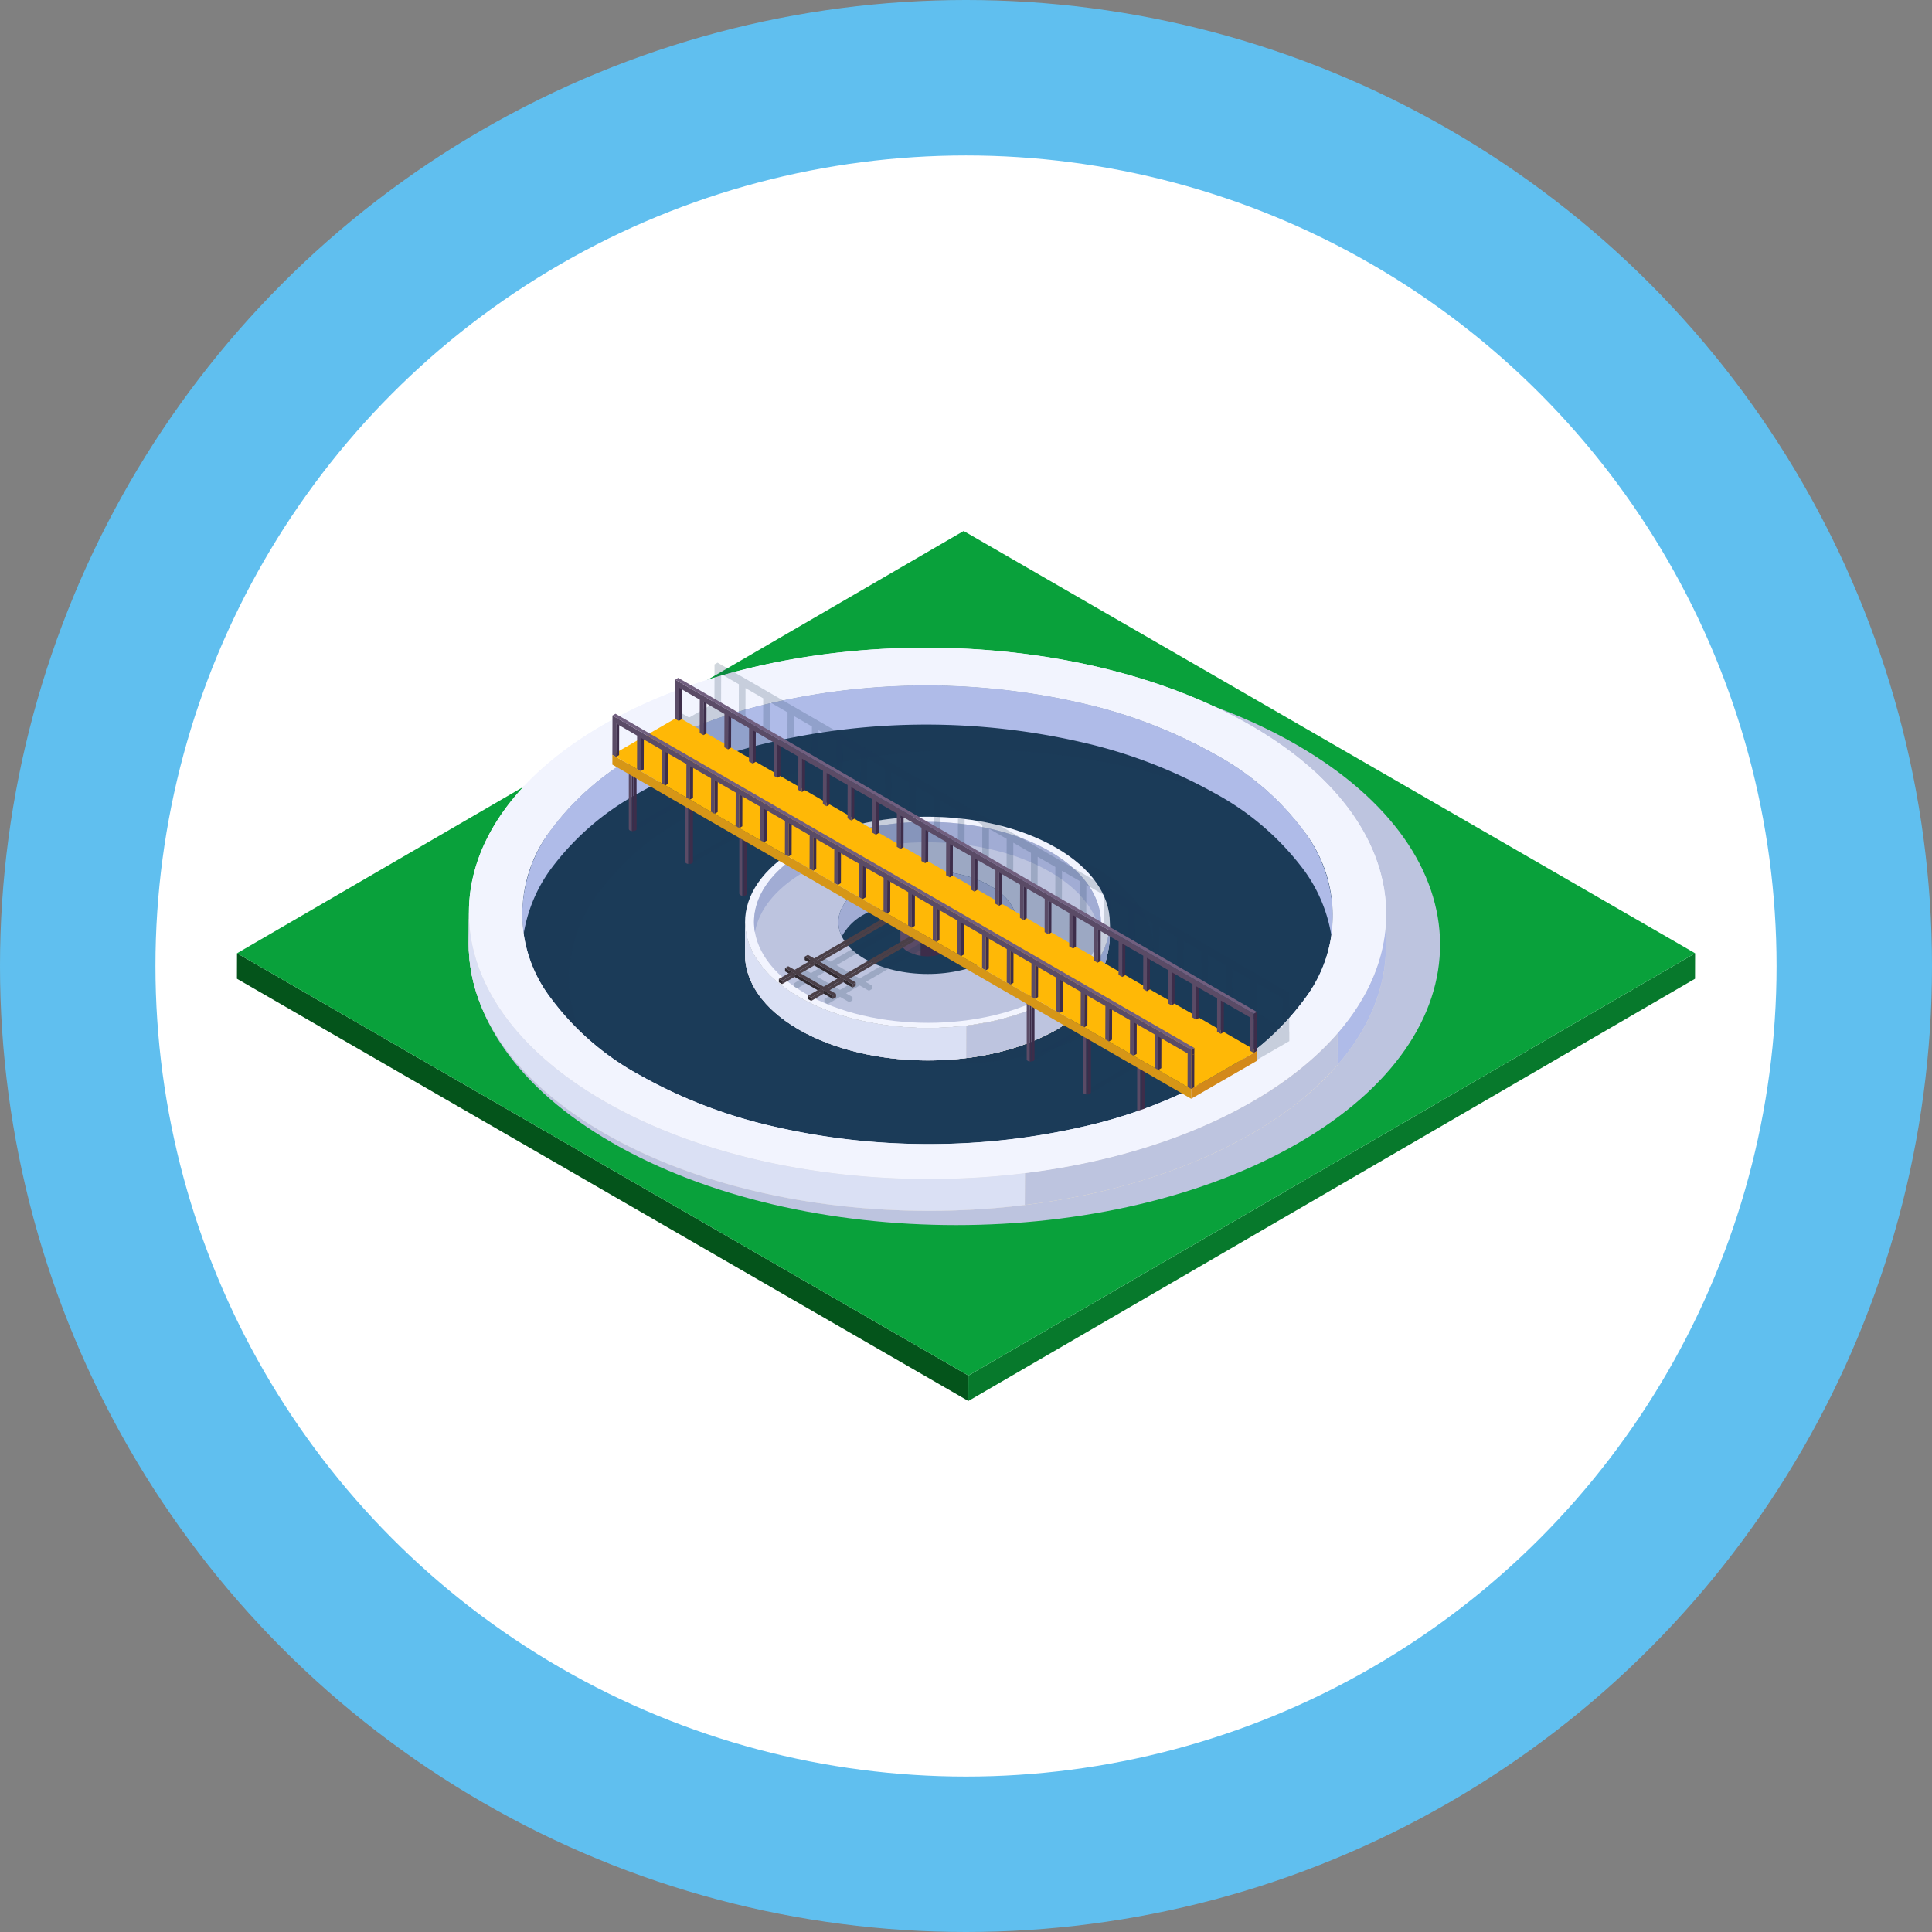 <svg xmlns="http://www.w3.org/2000/svg" xmlns:xlink="http://www.w3.org/1999/xlink" width="265.888" height="265.888" viewBox="0 0 265.888 265.888">
  <rect x="0" y="0" width="265.888" height="265.888" fill="#808080" stroke="none"/>
  <defs>
    <clipPath id="clip-path">
      <path id="Trazado_211057" data-name="Trazado 211057" d="M726.882,969.208l-.025,4.382c-.026,9.3-6.136,18.578-18.34,25.67-24.568,14.278-64.531,14.278-89.26,0-12.444-7.185-18.659-16.615-18.632-26.032l.025-4.382c-.027,9.416,6.188,18.847,18.632,26.031,24.729,14.277,64.692,14.277,89.26,0C720.746,987.786,726.855,978.5,726.882,969.208Z"/>
    </clipPath>
    <clipPath id="clip-path-2">
      <path id="Trazado_211073" data-name="Trazado 211073" d="M693.708,988.129l0,9.891a.271.271,0,0,1-.158.222.849.849,0,0,1-.771,0,.273.273,0,0,1-.161-.225l0-9.891a.273.273,0,0,0,.161.225.85.85,0,0,0,.771,0A.271.271,0,0,0,693.708,988.129Z"/>
    </clipPath>
    <clipPath id="clip-path-4">
      <path id="Trazado_211086" data-name="Trazado 211086" d="M688.858,970.341l-.01,1.743c-.01,3.7-2.44,10.109-7.294,12.93-9.77,5.678-25.663,5.678-35.5,0-4.948-2.857-7.42-6.608-7.41-10.352l.01-4.464c-.011,3.745,2.461,7.495,7.41,10.352,9.834,5.678,25.727,5.678,35.5,0C686.418,977.729,688.848,974.038,688.858,970.341Z"/>
    </clipPath>
    <clipPath id="clip-path-6">
      <path id="Trazado_211102" data-name="Trazado 211102" d="M667.474,965.654l-.012,7.155a1.846,1.846,0,0,1-1.08,1.511,5.79,5.79,0,0,1-5.254,0,1.859,1.859,0,0,1-1.1-1.532l.012-7.156a1.86,1.86,0,0,0,1.1,1.532,5.789,5.789,0,0,0,5.254,0A1.847,1.847,0,0,0,667.474,965.654Z"/>
    </clipPath>
    <clipPath id="clip-path-7">
      <path id="Trazado_211109" data-name="Trazado 211109" d="M623.743,947.511l0,9.891a.271.271,0,0,1-.159.222.849.849,0,0,1-.771,0,.273.273,0,0,1-.161-.225l0-9.891a.273.273,0,0,0,.161.225.85.85,0,0,0,.771,0A.271.271,0,0,0,623.743,947.511Z"/>
    </clipPath>
    <clipPath id="clip-path-8">
      <path id="Trazado_211116" data-name="Trazado 211116" d="M638.948,956.416l0,9.891a.271.271,0,0,1-.158.222.849.849,0,0,1-.771,0,.273.273,0,0,1-.161-.225l0-9.891a.273.273,0,0,0,.161.225.85.85,0,0,0,.771,0A.271.271,0,0,0,638.948,956.416Z"/>
    </clipPath>
    <clipPath id="clip-path-9">
      <path id="Trazado_211123" data-name="Trazado 211123" d="M631.505,952.041l0,9.891a.271.271,0,0,1-.158.222.851.851,0,0,1-.771,0,.273.273,0,0,1-.161-.225l0-9.891a.273.273,0,0,0,.161.225.849.849,0,0,0,.771,0A.272.272,0,0,0,631.505,952.041Z"/>
    </clipPath>
    <clipPath id="clip-path-10">
      <path id="Trazado_211130" data-name="Trazado 211130" d="M678.5,979.224l0,9.891a.271.271,0,0,1-.158.222.85.85,0,0,1-.771,0,.273.273,0,0,1-.161-.225l0-9.891a.273.273,0,0,0,.161.225.849.849,0,0,0,.771,0A.272.272,0,0,0,678.5,979.224Z"/>
    </clipPath>
    <clipPath id="clip-path-11">
      <path id="Trazado_211137" data-name="Trazado 211137" d="M686.265,983.754l0,9.891a.27.27,0,0,1-.158.222.849.849,0,0,1-.771,0,.273.273,0,0,1-.161-.225l0-9.891a.273.273,0,0,0,.161.225.85.85,0,0,0,.771,0A.272.272,0,0,0,686.265,983.754Z"/>
    </clipPath>
  </defs>
  <g id="Grupo_154382" data-name="Grupo 154382" transform="translate(-672.115 -3232.358)">
    <circle id="Elipse_4725_00000009570309141479303020000013219169873840781964_" cx="132.944" cy="132.944" r="132.944" transform="translate(672.115 3232.358)" fill="#60bfef"/>
    <circle id="Elipse_4726_00000088814902205255763760000005474190606066823810_" cx="111.551" cy="111.551" r="111.551" transform="translate(693.508 3253.752)" fill="#fff"/>
    <g id="Grupo_149091" data-name="Grupo 149091" transform="translate(136 2389.027)">
      <g id="Grupo_148934" data-name="Grupo 148934">
        <g id="Grupo_148933" data-name="Grupo 148933">
          <g id="Grupo_148930" data-name="Grupo 148930">
            <path id="Trazado_211049" data-name="Trazado 211049" d="M769.4,974.521l-.01,3.507L669.38,1036.14l.01-3.5Z" fill="#07792c"/>
          </g>
          <g id="Grupo_148931" data-name="Grupo 148931">
            <path id="Trazado_211050" data-name="Trazado 211050" d="M669.39,1032.64l-.01,3.5L568.723,978.029l.01-3.506Z" fill="#04541b"/>
          </g>
          <g id="Grupo_148932" data-name="Grupo 148932">
            <path id="Trazado_211051" data-name="Trazado 211051" d="M769.4,974.521,669.39,1032.64,568.733,974.523l100-58.116Z" fill="#09a13b"/>
          </g>
        </g>
      </g>
      <path id="Trazado_211052" data-name="Trazado 211052" d="M714.571,945.84c-26.187-15.12-68.507-15.12-94.523,0s-25.88,39.634.308,54.752,68.507,15.12,94.525,0S740.759,960.959,714.571,945.84Z" fill="#bdc4df"/>
      <g id="Grupo_149090" data-name="Grupo 149090">
        <g id="Grupo_148948" data-name="Grupo 148948">
          <g id="Grupo_148947" data-name="Grupo 148947">
            <g id="Grupo_148936" data-name="Grupo 148936">
              <path id="Trazado_211053" data-name="Trazado 211053" d="M726.882,969.208l-.025,4.382c-.026,9.3-6.136,18.578-18.34,25.67-24.568,14.278-64.531,14.278-89.26,0-12.444-7.185-18.659-16.615-18.632-26.032l.025-4.382c-.027,9.416,6.188,18.847,18.632,26.031,24.729,14.277,64.692,14.277,89.26,0C720.746,987.786,726.855,978.5,726.882,969.208Z" fill="#ded8d1"/>
              <g id="Grupo_148935" data-name="Grupo 148935" clip-path="url(#clip-path)">
                <path id="Trazado_211054" data-name="Trazado 211054" d="M726.882,969.208l-.025,4.382c-.016,5.619-2.255,11.233-6.718,16.361l.025-4.382c4.463-5.128,6.7-10.742,6.718-16.361Z" fill="#afbbe8"/>
                <path id="Trazado_211055" data-name="Trazado 211055" d="M720.164,985.569l-.025,4.382a45.739,45.739,0,0,1-11.622,9.309c-8.916,5.181-19.859,8.482-31.366,9.9l.025-4.382c11.507-1.421,22.45-4.722,31.366-9.9a45.738,45.738,0,0,0,11.622-9.309Z" fill="#ded8d1"/>
                <path id="Trazado_211056" data-name="Trazado 211056" d="M677.175,1004.78l-.025,4.382c-20.2,2.494-42.139-.807-57.894-9.9-12.444-7.185-18.659-16.615-18.632-26.032l.025-4.382c-.027,9.416,6.188,18.847,18.632,26.031,15.755,9.093,37.693,12.4,57.894,9.9Z" fill="#afbbe8"/>
              </g>
            </g>
            <g id="Grupo_148946" data-name="Grupo 148946">
              <path id="Trazado_211058" data-name="Trazado 211058" d="M708.249,943.177c24.729,14.277,24.859,37.425.292,51.7s-64.531,14.278-89.26,0-24.859-37.425-.291-51.7S683.521,928.9,708.249,943.177Z" fill="#f2f4fe"/>
              <path id="Trazado_211059" data-name="Trazado 211059" d="M663.952,1000.78a93.254,93.254,0,0,1-21.264-2.394,68.405,68.405,0,0,1-18.6-7.132,37.514,37.514,0,0,1-12.166-10.549,19.006,19.006,0,0,1-.083-23.049,36.967,36.967,0,0,1,11.988-10.469,67.62,67.62,0,0,1,18.51-7.129,95.513,95.513,0,0,1,42.5,0,68.408,68.408,0,0,1,18.6,7.132A37.517,37.517,0,0,1,715.6,957.739a19.006,19.006,0,0,1,.083,23.049A36.961,36.961,0,0,1,703.7,991.257a67.617,67.617,0,0,1-18.511,7.13A92.977,92.977,0,0,1,663.952,1000.78Z" fill="#1b3b58"/>
              <path id="Trazado_211060" data-name="Trazado 211060" d="M686.768,962.655c10.726,6.192,10.782,16.232.127,22.424s-27.989,6.193-38.714,0-10.782-16.232-.126-22.424S676.042,956.463,686.768,962.655Z" fill="#1b3b58" opacity="0.2"/>
              <path id="Trazado_211061" data-name="Trazado 211061" d="M677.606,988.995l.67.387,11.35-6.553-.67-.387Z" fill="#1b3b58" opacity="0.2"/>
              <path id="Trazado_211062" data-name="Trazado 211062" d="M685.427,993.476l.671.387,11.35-6.553-.671-.387Z" fill="#1b3b58" opacity="0.2"/>
              <path id="Trazado_211063" data-name="Trazado 211063" d="M692.872,997.848l.671.387,11.349-6.552-.67-.388Z" fill="#1b3b58" opacity="0.2"/>
              <path id="Trazado_211064" data-name="Trazado 211064" d="M717.964,961.916a43.694,43.694,0,0,0-8.08-5.889,68.435,68.435,0,0,0-18.6-7.132,95.523,95.523,0,0,0-42.5,0,67.58,67.58,0,0,0-18.511,7.13,36.975,36.975,0,0,0-11.989,10.468,19.86,19.86,0,0,0-3.851,11.482,18.567,18.567,0,0,0,1.574,7.39,30.337,30.337,0,0,1-4.087-4.659,19,19,0,0,1-.083-23.05,36.963,36.963,0,0,1,11.988-10.469,67.616,67.616,0,0,1,18.511-7.128,95.477,95.477,0,0,1,42.5,0,68.364,68.364,0,0,1,18.6,7.132A37.5,37.5,0,0,1,715.6,957.739,23.3,23.3,0,0,1,717.964,961.916Z" fill="#1b3b58" opacity="0.2"/>
              <path id="Trazado_211065" data-name="Trazado 211065" d="M622.715,957.329l.67.387,11.35-6.554-.67-.386Z" fill="#1b3b58" opacity="0.2"/>
              <path id="Trazado_211066" data-name="Trazado 211066" d="M630.536,961.81l.671.387,11.35-6.553-.671-.387Z" fill="#1b3b58" opacity="0.2"/>
              <path id="Trazado_211067" data-name="Trazado 211067" d="M637.981,966.182l.671.387L650,960.016l-.67-.387Z" fill="#1b3b58" opacity="0.2"/>
              <g id="Grupo_148941" data-name="Grupo 148941">
                <g id="Grupo_148940" data-name="Grupo 148940">
                  <g id="Grupo_148938" data-name="Grupo 148938">
                    <g id="Grupo_148937" data-name="Grupo 148937" clip-path="url(#clip-path-2)">
                      <path id="Trazado_211068" data-name="Trazado 211068" d="M693.708,988.129l0,9.89v.009l0-9.891Z" fill="#5a4b66"/>
                      <path id="Trazado_211069" data-name="Trazado 211069" d="M693.708,988.137l0,9.891a.215.215,0,0,1-.05.124l0-9.891a.22.22,0,0,0,.05-.124Z" fill="#3d2d4a"/>
                      <path id="Trazado_211070" data-name="Trazado 211070" d="M693.657,988.261l0,9.891a.388.388,0,0,1-.108.09.745.745,0,0,1-.3.089l0-9.891a.738.738,0,0,0,.3-.089.365.365,0,0,0,.108-.09Z" fill="#3d2d4a"/>
                      <path id="Trazado_211071" data-name="Trazado 211071" d="M693.245,988.44l0,9.891a.935.935,0,0,1-.22-.007l0-9.891a1.02,1.02,0,0,0,.22.007Z" fill="#3d2d4a"/>
                      <path id="Trazado_211072" data-name="Trazado 211072" d="M693.025,988.433l0,9.891a.71.71,0,0,1-.246-.082.273.273,0,0,1-.161-.225l0-9.891a.273.273,0,0,0,.161.225.708.708,0,0,0,.246.082Z" fill="#5a4b66"/>
                    </g>
                  </g>
                  <g id="Grupo_148939" data-name="Grupo 148939">
                    <path id="Trazado_211074" data-name="Trazado 211074" d="M693.547,987.9a.236.236,0,0,1,0,.446.85.85,0,0,1-.771,0,.236.236,0,0,1,0-.446A.851.851,0,0,1,693.547,987.9Z" fill="#9b9895"/>
                  </g>
                </g>
              </g>
              <path id="Trazado_211075" data-name="Trazado 211075" d="M719.538,969.3a17.767,17.767,0,0,1-.206,2.726,20.911,20.911,0,0,0-3.729-8.9,37.52,37.52,0,0,0-12.166-10.55,68.445,68.445,0,0,0-18.6-7.131,95.519,95.519,0,0,0-42.5,0,67.613,67.613,0,0,0-18.51,7.13,36.967,36.967,0,0,0-11.989,10.469,20.742,20.742,0,0,0-3.646,8.76,17.89,17.89,0,0,1-.206-2.676,19.857,19.857,0,0,1,3.852-11.482,36.972,36.972,0,0,1,11.989-10.469,67.617,67.617,0,0,1,18.51-7.129,95.523,95.523,0,0,1,42.5,0,68.434,68.434,0,0,1,18.6,7.132,37.518,37.518,0,0,1,12.166,10.55A20,20,0,0,1,719.538,969.3Z" fill="#afbbe8"/>
              <g id="Grupo_148945" data-name="Grupo 148945">
                <g id="Grupo_148944" data-name="Grupo 148944">
                  <g id="Grupo_148943" data-name="Grupo 148943">
                    <path id="Trazado_211076" data-name="Trazado 211076" d="M726.882,969.208l-.025,4.382c-.026,9.3-6.136,18.578-18.34,25.67-24.568,14.278-64.531,14.278-89.26,0-12.444-7.185-18.659-16.615-18.632-26.032l.025-4.382c-.027,9.416,6.188,18.847,18.632,26.031,24.729,14.277,64.692,14.277,89.26,0C720.746,987.786,726.855,978.5,726.882,969.208Z" fill="#ded8d1"/>
                    <g id="Grupo_148942" data-name="Grupo 148942" clip-path="url(#clip-path)">
                      <path id="Trazado_211077" data-name="Trazado 211077" d="M726.882,969.208l-.025,4.382c-.016,5.619-2.255,11.233-6.718,16.361l.025-4.382c4.463-5.128,6.7-10.742,6.718-16.361Z" fill="#afbbe8"/>
                      <path id="Trazado_211078" data-name="Trazado 211078" d="M720.164,985.569l-.025,4.382a45.739,45.739,0,0,1-11.622,9.309c-8.916,5.181-19.859,8.482-31.366,9.9l.025-4.382c11.507-1.421,22.45-4.722,31.366-9.9a45.738,45.738,0,0,0,11.622-9.309Z" fill="#bdc4df"/>
                      <path id="Trazado_211079" data-name="Trazado 211079" d="M677.175,1004.78l-.025,4.382c-20.2,2.494-42.139-.807-57.894-9.9-12.444-7.185-18.659-16.615-18.632-26.032l.025-4.382c-.027,9.416,6.188,18.847,18.632,26.031,15.755,9.093,37.693,12.4,57.894,9.9Z" fill="#dae0f4"/>
                    </g>
                  </g>
                </g>
              </g>
              <path id="Trazado_211081" data-name="Trazado 211081" d="M708.25,943.177c-24.729-14.278-64.692-14.278-89.259,0s-24.439,37.426.291,51.7,64.691,14.278,89.26,0S732.978,957.454,708.25,943.177Zm7.437,37.609A36.952,36.952,0,0,1,703.7,991.255a67.6,67.6,0,0,1-18.511,7.13,95.479,95.479,0,0,1-42.5,0,68.369,68.369,0,0,1-18.6-7.132A37.506,37.506,0,0,1,611.926,980.7a19.005,19.005,0,0,1-.083-23.049,36.972,36.972,0,0,1,11.989-10.469,67.624,67.624,0,0,1,18.51-7.129,95.523,95.523,0,0,1,42.5,0,68.436,68.436,0,0,1,18.6,7.132,37.518,37.518,0,0,1,12.166,10.55,19,19,0,0,1,.083,23.048Z" fill="#f2f4fe"/>
            </g>
          </g>
        </g>
        <g id="Grupo_148957" data-name="Grupo 148957">
          <g id="Grupo_148956" data-name="Grupo 148956">
            <g id="Grupo_148950" data-name="Grupo 148950">
              <path id="Trazado_211082" data-name="Trazado 211082" d="M688.858,970.341l-.01,1.743c-.01,3.7-2.44,10.109-7.294,12.93-9.77,5.678-25.663,5.678-35.5,0-4.948-2.857-7.42-6.608-7.41-10.352l.01-4.464c-.011,3.745,2.461,7.495,7.41,10.352,9.834,5.678,25.727,5.678,35.5,0C686.418,977.729,688.848,974.038,688.858,970.341Z" fill="#ded8d1"/>
              <g id="Grupo_148949" data-name="Grupo 148949" clip-path="url(#clip-path-4)">
                <path id="Trazado_211083" data-name="Trazado 211083" d="M688.858,970.341l-.01,1.743c-.006,2.235-.9,7.188-2.672,9.228l.01-4.464a9.932,9.932,0,0,0,2.672-6.506Z" fill="#afbbe8"/>
                <path id="Trazado_211084" data-name="Trazado 211084" d="M686.187,976.847l-.01,4.464a18.19,18.19,0,0,1-4.622,3.7,33.141,33.141,0,0,1-12.474,3.938l.01-4.464a33.143,33.143,0,0,0,12.474-3.938,18.193,18.193,0,0,0,4.622-3.7Z" fill="#ded8d1"/>
                <path id="Trazado_211085" data-name="Trazado 211085" d="M669.091,984.488l-.01,4.464c-8.034.992-16.758-.321-23.023-3.938-4.948-2.857-7.42-6.608-7.41-10.352l.01-4.464c-.011,3.745,2.461,7.495,7.41,10.352,6.265,3.617,14.989,4.93,23.023,3.938Z" fill="#afbbe8"/>
              </g>
            </g>
            <g id="Grupo_148955" data-name="Grupo 148955">
              <path id="Trazado_211087" data-name="Trazado 211087" d="M681.448,959.989c9.834,5.678,9.886,14.883.116,20.561s-25.663,5.678-35.5,0-9.886-14.883-.116-20.561S671.614,954.311,681.448,959.989Z" fill="#f2f4fe"/>
              <path id="Trazado_211088" data-name="Trazado 211088" d="M680.583,960.491c9.354,5.4,9.4,14.156.11,19.555s-24.408,5.4-33.761,0-9.4-14.156-.11-19.556S671.23,955.091,680.583,960.491Z" fill="#bdc4df"/>
              <path id="Trazado_211089" data-name="Trazado 211089" d="M687.508,971.719c-.538-3.074-2.848-6.065-6.925-8.419-9.353-5.4-24.469-5.4-33.76,0-4.011,2.331-6.282,5.287-6.815,8.328-.7-3.977,1.572-8.091,6.815-11.138,9.292-5.4,24.407-5.4,33.76,0C685.9,963.56,688.21,967.714,687.508,971.719Z" fill="#a1acd4"/>
              <path id="Trazado_211090" data-name="Trazado 211090" d="M672.4,965.247c4.8,2.774,4.83,7.271.057,10.045s-12.537,2.774-17.342,0-4.83-7.271-.056-10.045S667.6,962.473,672.4,965.247Z" fill="#1b3b58"/>
              <path id="Trazado_211091" data-name="Trazado 211091" d="M675.547,972.25a7.618,7.618,0,0,0-3.147-3.087c-4.8-2.774-12.568-2.774-17.341,0a7.524,7.524,0,0,0-3.089,3.042c-1.181-2.395-.153-5.073,3.089-6.959,4.774-2.773,12.538-2.773,17.341,0C675.685,967.143,676.735,969.845,675.547,972.25Z" fill="#a1acd4"/>
              <g id="Grupo_148954" data-name="Grupo 148954">
                <g id="Grupo_148953" data-name="Grupo 148953">
                  <g id="Grupo_148952" data-name="Grupo 148952">
                    <path id="Trazado_211092" data-name="Trazado 211092" d="M688.858,970.341l-.01,1.743c-.01,3.7-2.44,10.109-7.294,12.93-9.77,5.678-25.663,5.678-35.5,0-4.948-2.857-7.42-6.608-7.41-10.352l.01-4.464c-.011,3.745,2.461,7.495,7.41,10.352,9.834,5.678,25.727,5.678,35.5,0C686.418,977.729,688.848,974.038,688.858,970.341Z" fill="#ded8d1"/>
                    <g id="Grupo_148951" data-name="Grupo 148951" clip-path="url(#clip-path-4)">
                      <path id="Trazado_211093" data-name="Trazado 211093" d="M688.858,970.341l-.01,4.464a9.937,9.937,0,0,1-2.672,6.506l.01-4.464a9.933,9.933,0,0,0,2.672-6.506Z" fill="#afbbe8"/>
                      <path id="Trazado_211094" data-name="Trazado 211094" d="M686.187,976.847l-.01,4.464a18.19,18.19,0,0,1-4.622,3.7,33.141,33.141,0,0,1-12.474,3.938l.01-4.464a33.143,33.143,0,0,0,12.474-3.938,18.193,18.193,0,0,0,4.622-3.7Z" fill="#bdc4df"/>
                      <path id="Trazado_211095" data-name="Trazado 211095" d="M669.091,984.488l-.01,4.464c-8.034.992-16.758-.321-23.023-3.938-4.948-2.857-7.42-6.608-7.41-10.352l.01-4.464c-.011,3.745,2.461,7.495,7.41,10.352,6.265,3.617,14.989,4.93,23.023,3.938Z" fill="#dae0f4"/>
                    </g>
                  </g>
                </g>
              </g>
            </g>
          </g>
        </g>
        <g id="Grupo_148962" data-name="Grupo 148962">
          <g id="Grupo_148961" data-name="Grupo 148961">
            <g id="Grupo_148959" data-name="Grupo 148959">
              <g id="Grupo_148958" data-name="Grupo 148958" clip-path="url(#clip-path-6)">
                <path id="Trazado_211097" data-name="Trazado 211097" d="M667.474,965.654l-.012,7.155c0,.018,0,.037,0,.055l.012-7.156c0-.019,0-.037,0-.055Z" fill="#5a4b66"/>
                <path id="Trazado_211098" data-name="Trazado 211098" d="M667.473,965.708l-.012,7.156a1.458,1.458,0,0,1-.34.843l.012-7.155a1.465,1.465,0,0,0,.34-.843Z" fill="#3d2d4a"/>
                <path id="Trazado_211099" data-name="Trazado 211099" d="M667.133,966.552l-.012,7.155a2.617,2.617,0,0,1-.739.613,5.046,5.046,0,0,1-2.077.607l.012-7.156a5.044,5.044,0,0,0,2.077-.607,2.607,2.607,0,0,0,.738-.613Z" fill="#3d2d4a"/>
                <path id="Trazado_211100" data-name="Trazado 211100" d="M664.317,967.772l-.012,7.156a6.406,6.406,0,0,1-1.5-.048l.012-7.155a6.41,6.41,0,0,0,1.5.048Z" fill="#3d2d4a"/>
                <path id="Trazado_211101" data-name="Trazado 211101" d="M662.819,967.724l-.012,7.155a4.849,4.849,0,0,1-1.678-.559,1.859,1.859,0,0,1-1.1-1.532l.012-7.156a1.86,1.86,0,0,0,1.1,1.532,4.862,4.862,0,0,0,1.678.559Z" fill="#5a4b66"/>
              </g>
            </g>
            <g id="Grupo_148960" data-name="Grupo 148960">
              <path id="Trazado_211103" data-name="Trazado 211103" d="M666.377,964.122c1.456.84,1.463,2.2.017,3.043a5.789,5.789,0,0,1-5.254,0c-1.455-.84-1.463-2.2-.017-3.043A5.785,5.785,0,0,1,666.377,964.122Z" fill="#9b9895"/>
            </g>
          </g>
        </g>
        <g id="Grupo_148967" data-name="Grupo 148967">
          <g id="Grupo_148966" data-name="Grupo 148966">
            <g id="Grupo_148964" data-name="Grupo 148964">
              <g id="Grupo_148963" data-name="Grupo 148963" clip-path="url(#clip-path-7)">
                <path id="Trazado_211104" data-name="Trazado 211104" d="M623.743,947.511v0Z" fill="#5a4b66"/>
                <path id="Trazado_211105" data-name="Trazado 211105" d="M623.743,947.519l0,9.891a.214.214,0,0,1-.05.124l0-9.891a.211.211,0,0,0,.05-.123Z" fill="#3d2d4a"/>
                <path id="Trazado_211106" data-name="Trazado 211106" d="M623.693,947.642l0,9.891a.383.383,0,0,1-.108.09.737.737,0,0,1-.3.089l0-9.891a.738.738,0,0,0,.3-.089.365.365,0,0,0,.108-.09Z" fill="#3d2d4a"/>
                <path id="Trazado_211107" data-name="Trazado 211107" d="M623.28,947.821l0,9.891a.945.945,0,0,1-.22-.007l0-9.891a.889.889,0,0,0,.22.007Z" fill="#3d2d4a"/>
                <path id="Trazado_211108" data-name="Trazado 211108" d="M623.06,947.814l0,9.891a.708.708,0,0,1-.246-.082.273.273,0,0,1-.161-.225l0-9.891a.273.273,0,0,0,.161.225.7.7,0,0,0,.246.082Z" fill="#5a4b66"/>
              </g>
            </g>
            <g id="Grupo_148965" data-name="Grupo 148965">
              <path id="Trazado_211110" data-name="Trazado 211110" d="M623.583,947.286a.236.236,0,0,1,0,.447.85.85,0,0,1-.771,0,.236.236,0,0,1,0-.447A.851.851,0,0,1,623.583,947.286Z" fill="#9b9895"/>
            </g>
          </g>
        </g>
        <g id="Grupo_148972" data-name="Grupo 148972">
          <g id="Grupo_148971" data-name="Grupo 148971">
            <g id="Grupo_148969" data-name="Grupo 148969">
              <g id="Grupo_148968" data-name="Grupo 148968" clip-path="url(#clip-path-8)">
                <path id="Trazado_211111" data-name="Trazado 211111" d="M638.948,956.416l0,9.891v.008l0-9.891Z" fill="#5a4b66"/>
                <path id="Trazado_211112" data-name="Trazado 211112" d="M638.948,956.424l0,9.891a.214.214,0,0,1-.05.124l0-9.891a.218.218,0,0,0,.05-.124Z" fill="#3d2d4a"/>
                <path id="Trazado_211113" data-name="Trazado 211113" d="M638.9,956.548l0,9.891a.378.378,0,0,1-.108.09.74.74,0,0,1-.3.089l0-9.891a.738.738,0,0,0,.3-.089.409.409,0,0,0,.108-.09Z" fill="#3d2d4a"/>
                <path id="Trazado_211114" data-name="Trazado 211114" d="M638.485,956.727l0,9.891a.934.934,0,0,1-.22-.007l0-9.891a1.02,1.02,0,0,0,.22.007Z" fill="#3d2d4a"/>
                <path id="Trazado_211115" data-name="Trazado 211115" d="M638.265,956.72l0,9.891a.711.711,0,0,1-.246-.082.273.273,0,0,1-.161-.225l0-9.891a.273.273,0,0,0,.161.225.706.706,0,0,0,.246.082Z" fill="#5a4b66"/>
              </g>
            </g>
            <g id="Grupo_148970" data-name="Grupo 148970">
              <path id="Trazado_211117" data-name="Trazado 211117" d="M638.787,956.191a.236.236,0,0,1,0,.447.85.85,0,0,1-.771,0,.236.236,0,0,1,0-.447A.852.852,0,0,1,638.787,956.191Z" fill="#9b9895"/>
            </g>
          </g>
        </g>
        <g id="Grupo_148977" data-name="Grupo 148977">
          <g id="Grupo_148976" data-name="Grupo 148976">
            <g id="Grupo_148974" data-name="Grupo 148974">
              <g id="Grupo_148973" data-name="Grupo 148973" clip-path="url(#clip-path-9)">
                <path id="Trazado_211118" data-name="Trazado 211118" d="M631.505,952.041l0,9.891v.008l0-9.891Z" fill="#5a4b66"/>
                <path id="Trazado_211119" data-name="Trazado 211119" d="M631.505,952.049l0,9.891a.213.213,0,0,1-.05.124l0-9.891a.219.219,0,0,0,.05-.124Z" fill="#3d2d4a"/>
                <path id="Trazado_211120" data-name="Trazado 211120" d="M631.455,952.173l0,9.891a.384.384,0,0,1-.108.09.742.742,0,0,1-.3.089l0-9.891a.738.738,0,0,0,.3-.089.39.39,0,0,0,.108-.09Z" fill="#3d2d4a"/>
                <path id="Trazado_211121" data-name="Trazado 211121" d="M631.042,952.352l0,9.891a.942.942,0,0,1-.22-.007l0-9.891a1,1,0,0,0,.22.007Z" fill="#3d2d4a"/>
                <path id="Trazado_211122" data-name="Trazado 211122" d="M630.822,952.344l0,9.891a.719.719,0,0,1-.246-.082.273.273,0,0,1-.161-.225l0-9.891a.273.273,0,0,0,.161.225.68.68,0,0,0,.246.082Z" fill="#5a4b66"/>
              </g>
            </g>
            <g id="Grupo_148975" data-name="Grupo 148975">
              <path id="Trazado_211124" data-name="Trazado 211124" d="M631.344,951.816a.236.236,0,0,1,0,.446.849.849,0,0,1-.771,0,.236.236,0,0,1,0-.446A.852.852,0,0,1,631.344,951.816Z" fill="#9b9895"/>
            </g>
          </g>
        </g>
        <g id="Grupo_148982" data-name="Grupo 148982">
          <g id="Grupo_148981" data-name="Grupo 148981">
            <g id="Grupo_148979" data-name="Grupo 148979">
              <g id="Grupo_148978" data-name="Grupo 148978" clip-path="url(#clip-path-10)">
                <path id="Trazado_211125" data-name="Trazado 211125" d="M678.5,979.224v0Z" fill="#5a4b66"/>
                <path id="Trazado_211126" data-name="Trazado 211126" d="M678.5,979.232l0,9.891a.214.214,0,0,1-.05.124l0-9.891a.213.213,0,0,0,.05-.124Z" fill="#3d2d4a"/>
                <path id="Trazado_211127" data-name="Trazado 211127" d="M678.453,979.356l0,9.891a.381.381,0,0,1-.108.09.744.744,0,0,1-.3.089l0-9.891a.741.741,0,0,0,.3-.089.393.393,0,0,0,.108-.09Z" fill="#3d2d4a"/>
                <path id="Trazado_211128" data-name="Trazado 211128" d="M678.04,979.534l0,9.891a.943.943,0,0,1-.22-.007l0-9.891a.885.885,0,0,0,.22.007Z" fill="#3d2d4a"/>
                <path id="Trazado_211129" data-name="Trazado 211129" d="M677.82,979.527l0,9.891a.72.72,0,0,1-.246-.082.273.273,0,0,1-.161-.225l0-9.891a.273.273,0,0,0,.161.225.7.7,0,0,0,.246.082Z" fill="#5a4b66"/>
              </g>
            </g>
            <g id="Grupo_148980" data-name="Grupo 148980">
              <path id="Trazado_211131" data-name="Trazado 211131" d="M678.343,979a.236.236,0,0,1,0,.446.849.849,0,0,1-.771,0,.236.236,0,0,1,0-.446A.845.845,0,0,1,678.343,979Z" fill="#9b9895"/>
            </g>
          </g>
        </g>
        <g id="Grupo_148987" data-name="Grupo 148987">
          <g id="Grupo_148986" data-name="Grupo 148986">
            <g id="Grupo_148984" data-name="Grupo 148984">
              <g id="Grupo_148983" data-name="Grupo 148983" clip-path="url(#clip-path-11)">
                <path id="Trazado_211132" data-name="Trazado 211132" d="M686.265,983.754l0,9.891v.008l0-9.891Z" fill="#5a4b66"/>
                <path id="Trazado_211133" data-name="Trazado 211133" d="M686.265,983.762l0,9.891a.216.216,0,0,1-.05.124l0-9.891a.22.22,0,0,0,.05-.124Z" fill="#3d2d4a"/>
                <path id="Trazado_211134" data-name="Trazado 211134" d="M686.215,983.886l0,9.891a.379.379,0,0,1-.109.09.74.74,0,0,1-.3.089l0-9.891a.739.739,0,0,0,.3-.089.4.4,0,0,0,.108-.09Z" fill="#3d2d4a"/>
                <path id="Trazado_211135" data-name="Trazado 211135" d="M685.8,984.065l0,9.891a.934.934,0,0,1-.22-.007l0-9.891a1.009,1.009,0,0,0,.22.007Z" fill="#3d2d4a"/>
                <path id="Trazado_211136" data-name="Trazado 211136" d="M685.582,984.058l0,9.891a.708.708,0,0,1-.246-.082.273.273,0,0,1-.161-.225l0-9.891a.273.273,0,0,0,.161.225.725.725,0,0,0,.246.082Z" fill="#5a4b66"/>
              </g>
            </g>
            <g id="Grupo_148985" data-name="Grupo 148985">
              <path id="Trazado_211138" data-name="Trazado 211138" d="M686.1,983.529a.236.236,0,0,1,0,.446.85.85,0,0,1-.771,0,.236.236,0,0,1,0-.446A.852.852,0,0,1,686.1,983.529Z" fill="#9b9895"/>
            </g>
          </g>
        </g>
        <path id="Trazado_211139" data-name="Trazado 211139" d="M665.9,971.829l-.441-.255-11.036,6.414h0l-3.175-1.833,10.645-6.186v-.453l-.441-.255-11.036,6.414-.867-.5-.438.255v.453l.477.275-1.873,1.089-.867-.5-.438.255v.453l.477.275-1.483.929v.453l.441.255,1.875-1.156,3.175,1.833-1.325.77v.453l.441.255,1.717-1,1.271.734.438-.254v-.453l-.881-.509,1.873-1.089h0l1.271.734.438-.255v-.453l-.881-.509,10.645-6.186Zm-17.355,5.9,1.873-1.089,3.175,1.833-1.873,1.089Z" fill="#1b3b58" opacity="0.2"/>
        <g id="Grupo_149024" data-name="Grupo 149024">
          <g id="Grupo_149001" data-name="Grupo 149001">
            <g id="Grupo_148988" data-name="Grupo 148988">
              <path id="Trazado_211140" data-name="Trazado 211140" d="M659.641,969.077v.452L648.6,975.943v-.453Z" fill="#4b4048"/>
            </g>
            <g id="Grupo_148989" data-name="Grupo 148989">
              <path id="Trazado_211141" data-name="Trazado 211141" d="M648.6,975.49v.453l-.441-.255v-.453Z" fill="#312a2f"/>
            </g>
            <g id="Grupo_148990" data-name="Grupo 148990">
              <path id="Trazado_211142" data-name="Trazado 211142" d="M659.2,968.822l.441.255L648.6,975.49l-.441-.255Z" fill="#4a3f47"/>
            </g>
            <g id="Grupo_148991" data-name="Grupo 148991">
              <path id="Trazado_211143" data-name="Trazado 211143" d="M647.725,975.49v.453l-.867-.5v-.452Z" fill="#312a2f"/>
            </g>
            <g id="Grupo_148992" data-name="Grupo 148992">
              <path id="Trazado_211144" data-name="Trazado 211144" d="M648.167,975.745l0,.453-.441-.255v-.453Z" fill="#312a2f"/>
            </g>
            <g id="Grupo_148993" data-name="Grupo 148993">
              <path id="Trazado_211145" data-name="Trazado 211145" d="M663.206,971.135l.441.255L652.611,977.8l-.442-.254Z" fill="#4a3f47"/>
            </g>
            <g id="Grupo_148994" data-name="Grupo 148994">
              <path id="Trazado_211146" data-name="Trazado 211146" d="M652.611,977.8l0,.453-.441-.254v-.453Z" fill="#312a2f"/>
            </g>
            <g id="Grupo_148995" data-name="Grupo 148995">
              <path id="Trazado_211147" data-name="Trazado 211147" d="M663.647,971.39v.453l-11.037,6.413,0-.453Z" fill="#4b4048"/>
            </g>
            <g id="Grupo_148996" data-name="Grupo 148996">
              <path id="Trazado_211148" data-name="Trazado 211148" d="M651.732,977.8l0,.453-3.565-2.058,0-.453Z" fill="#312a2f"/>
            </g>
            <g id="Grupo_148997" data-name="Grupo 148997">
              <path id="Trazado_211149" data-name="Trazado 211149" d="M652.173,978.058v.453l-.442-.255,0-.453Z" fill="#312a2f"/>
            </g>
            <g id="Grupo_148998" data-name="Grupo 148998">
              <path id="Trazado_211150" data-name="Trazado 211150" d="M653.444,978.792v.453l-1.271-.734v-.453Z" fill="#312a2f"/>
            </g>
            <g id="Grupo_148999" data-name="Grupo 148999">
              <path id="Trazado_211151" data-name="Trazado 211151" d="M653.882,978.537v.453l-.438.255v-.453Z" fill="#4b4048"/>
            </g>
            <g id="Grupo_149000" data-name="Grupo 149000">
              <path id="Trazado_211152" data-name="Trazado 211152" d="M653.882,978.537l-.438.255-1.271-.734-.441-.255-3.565-2.058-.442-.255-.867-.5.438-.255.867.5.441.255,3.565,2.059.442.254Z" fill="#4a3f47"/>
            </g>
          </g>
          <g id="Grupo_149015" data-name="Grupo 149015">
            <g id="Grupo_149002" data-name="Grupo 149002">
              <path id="Trazado_211153" data-name="Trazado 211153" d="M648.167,975.745l0,.453-2.264,1.315v-.452Z" fill="#4b4048"/>
            </g>
            <g id="Grupo_149003" data-name="Grupo 149003">
              <path id="Trazado_211154" data-name="Trazado 211154" d="M645.9,977.061v.452l-.442-.254,0-.453Z" fill="#312a2f"/>
            </g>
            <g id="Grupo_149004" data-name="Grupo 149004">
              <path id="Trazado_211155" data-name="Trazado 211155" d="M645.461,976.806l2.264-1.316.442.255-2.265,1.316Z" fill="#4a3f47"/>
            </g>
            <g id="Grupo_149005" data-name="Grupo 149005">
              <path id="Trazado_211156" data-name="Trazado 211156" d="M645.023,977.06l0,.453-.867-.5,0-.453Z" fill="#312a2f"/>
            </g>
            <g id="Grupo_149006" data-name="Grupo 149006">
              <path id="Trazado_211157" data-name="Trazado 211157" d="M645.464,977.315v.453l-.442-.255,0-.453Z" fill="#312a2f"/>
            </g>
            <g id="Grupo_149007" data-name="Grupo 149007">
              <path id="Trazado_211158" data-name="Trazado 211158" d="M649.467,979.119l2.265-1.316.441.255-2.265,1.316Z" fill="#4a3f47"/>
            </g>
            <g id="Grupo_149008" data-name="Grupo 149008">
              <path id="Trazado_211159" data-name="Trazado 211159" d="M649.908,979.374v.453l-.441-.255v-.453Z" fill="#312a2f"/>
            </g>
            <g id="Grupo_149009" data-name="Grupo 149009">
              <path id="Trazado_211160" data-name="Trazado 211160" d="M652.173,978.058v.453l-2.265,1.316v-.453Z" fill="#4b4048"/>
            </g>
            <g id="Grupo_149010" data-name="Grupo 149010">
              <path id="Trazado_211161" data-name="Trazado 211161" d="M649.029,979.373v.453l-3.565-2.058v-.453Z" fill="#312a2f"/>
            </g>
            <g id="Grupo_149011" data-name="Grupo 149011">
              <path id="Trazado_211162" data-name="Trazado 211162" d="M649.471,979.628l0,.453-.441-.255v-.453Z" fill="#312a2f"/>
            </g>
            <g id="Grupo_149012" data-name="Grupo 149012">
              <path id="Trazado_211163" data-name="Trazado 211163" d="M650.742,980.362v.453l-1.272-.734,0-.453Z" fill="#312a2f"/>
            </g>
            <g id="Grupo_149013" data-name="Grupo 149013">
              <path id="Trazado_211164" data-name="Trazado 211164" d="M651.18,980.108l0,.453-.437.254v-.453Z" fill="#4b4048"/>
            </g>
            <g id="Grupo_149014" data-name="Grupo 149014">
              <path id="Trazado_211165" data-name="Trazado 211165" d="M651.18,980.108l-.438.254-1.271-.734-.442-.255-3.565-2.058-.441-.255-.867-.5.438-.255.867.5.441.255,3.565,2.058.441.255Z" fill="#4a3f47"/>
            </g>
          </g>
          <g id="Grupo_149019" data-name="Grupo 149019">
            <g id="Grupo_149016" data-name="Grupo 149016">
              <path id="Trazado_211166" data-name="Trazado 211166" d="M645.464,977.315v.453l-1.717,1v-.453Z" fill="#4b4048"/>
            </g>
            <g id="Grupo_149017" data-name="Grupo 149017">
              <path id="Trazado_211167" data-name="Trazado 211167" d="M643.747,978.313v.453l-.441-.255v-.453Z" fill="#312a2f"/>
            </g>
            <g id="Grupo_149018" data-name="Grupo 149018">
              <path id="Trazado_211168" data-name="Trazado 211168" d="M643.306,978.058l1.717-1,.441.255-1.717,1Z" fill="#4a3f47"/>
            </g>
          </g>
          <g id="Grupo_149023" data-name="Grupo 149023">
            <g id="Grupo_149020" data-name="Grupo 149020">
              <path id="Trazado_211169" data-name="Trazado 211169" d="M649.471,979.628l0,.453-1.717,1v-.453Z" fill="#4b4048"/>
            </g>
            <g id="Grupo_149021" data-name="Grupo 149021">
              <path id="Trazado_211170" data-name="Trazado 211170" d="M647.753,980.626v.453l-.441-.255v-.453Z" fill="#312a2f"/>
            </g>
            <g id="Grupo_149022" data-name="Grupo 149022">
              <path id="Trazado_211171" data-name="Trazado 211171" d="M647.312,980.371l1.717-1,.442.255-1.718,1Z" fill="#4a3f47"/>
            </g>
          </g>
        </g>
        <path id="Trazado_211172" data-name="Trazado 211172" d="M713.54,985.277l.013-4.52,0-.8-78.687-45.43-.415.241,0,.8-.013,4.506-3.479,2.009-1.249-.721v7.154l74.916,43.252,8.929-5.156,0-1.329Zm-75.751-43.735-2.434-1.405.011-4.041L637.8,937.5Zm3.351,1.935-2.435-1.406.011-4.041,2.435,1.406Zm3.35,1.934-2.434-1.405.011-4.041,2.434,1.405Zm3.35,1.934-2.434-1.405.011-4.041,2.434,1.406Zm3.351,1.935-2.435-1.406.012-4.041,2.435,1.406Zm3.35,1.934-2.434-1.405.011-4.041,2.434,1.405Zm3.35,1.934-2.434-1.405.011-4.041,2.434,1.405Zm3.351,1.935-2.435-1.406.011-4.041,2.435,1.406Zm3.35,1.934-2.434-1.406.011-4.041,2.434,1.405Zm3.35,1.934-2.434-1.405.012-4.041,2.434,1.405Zm3.351,1.934-2.435-1.406.011-4.041,2.435,1.406Zm3.35,1.934-2.434-1.405.011-4.041,2.434,1.405Zm3.35,1.934-2.434-1.405.011-4.041L678,960.712Zm3.35,1.935-2.434-1.405.011-4.041,2.434,1.405Zm3.35,1.934-2.434-1.405.011-4.041,2.434,1.405Zm3.35,1.934-2.434-1.405.011-4.041,2.434,1.405Zm3.351,1.935-2.434-1.406.011-4.041,2.434,1.405Zm3.35,1.934-2.434-1.406.011-4.04,2.434,1.405Zm3.35,1.934-2.434-1.406.011-4.041,2.434,1.405Zm3.351,1.935-2.434-1.405.011-4.041,2.434,1.405Zm3.35,1.934-2.434-1.405.011-4.041,2.434,1.405Zm3.35,1.934-2.434-1.405.011-4.041,2.434,1.405Zm4.479,2.586-3.562-2.057.011-4.04,3.562,2.057Z" fill="#1b3b58" opacity="0.2"/>
        <g id="Grupo_149089" data-name="Grupo 149089">
          <g id="Grupo_149029" data-name="Grupo 149029">
            <g id="Grupo_149028" data-name="Grupo 149028">
              <g id="Grupo_149025" data-name="Grupo 149025">
                <path id="Trazado_211173" data-name="Trazado 211173" d="M620.391,947.209l0,1.346,79.652,45.987,0-1.346Z" fill="#d69617"/>
              </g>
              <g id="Grupo_149026" data-name="Grupo 149026">
                <path id="Trazado_211174" data-name="Trazado 211174" d="M700.043,993.2l0,1.346,9.037-5.217,0-1.346Z" fill="#d3891a"/>
              </g>
              <g id="Grupo_149027" data-name="Grupo 149027">
                <path id="Trazado_211175" data-name="Trazado 211175" d="M620.391,947.209,700.043,993.2l9.037-5.217-79.653-45.987Z" fill="#ffb806"/>
              </g>
            </g>
          </g>
          <g id="Grupo_149058" data-name="Grupo 149058">
            <g id="Grupo_149057" data-name="Grupo 149057">
              <g id="Grupo_149030" data-name="Grupo 149030">
                <path id="Trazado_211176" data-name="Trazado 211176" d="M629.54,937.961l.42-.244-.013,4.586-.42.244Z" fill="#3d2d4a"/>
              </g>
              <g id="Grupo_149031" data-name="Grupo 149031">
                <path id="Trazado_211177" data-name="Trazado 211177" d="M632.93,939.918l.42-.244-.013,4.587-.42.244Z" fill="#3d2d4a"/>
              </g>
              <g id="Grupo_149032" data-name="Grupo 149032">
                <path id="Trazado_211178" data-name="Trazado 211178" d="M636.321,941.876l.42-.244-.013,4.586-.42.245Z" fill="#3d2d4a"/>
              </g>
              <g id="Grupo_149033" data-name="Grupo 149033">
                <path id="Trazado_211179" data-name="Trazado 211179" d="M639.711,943.833l.42-.244-.013,4.587-.42.244Z" fill="#3d2d4a"/>
              </g>
              <g id="Grupo_149034" data-name="Grupo 149034">
                <path id="Trazado_211180" data-name="Trazado 211180" d="M643.1,945.791l.42-.245-.013,4.587-.42.244Z" fill="#3d2d4a"/>
              </g>
              <g id="Grupo_149035" data-name="Grupo 149035">
                <path id="Trazado_211181" data-name="Trazado 211181" d="M646.492,947.748l.42-.244-.013,4.587-.42.244Z" fill="#3d2d4a"/>
              </g>
              <g id="Grupo_149036" data-name="Grupo 149036">
                <path id="Trazado_211182" data-name="Trazado 211182" d="M649.882,949.706l.42-.244-.013,4.586-.42.244Z" fill="#3d2d4a"/>
              </g>
              <g id="Grupo_149037" data-name="Grupo 149037">
                <path id="Trazado_211183" data-name="Trazado 211183" d="M653.272,951.663l.42-.244-.013,4.586-.42.245Z" fill="#3d2d4a"/>
              </g>
              <g id="Grupo_149038" data-name="Grupo 149038">
                <path id="Trazado_211184" data-name="Trazado 211184" d="M656.663,953.621l.42-.244-.013,4.586-.42.244Z" fill="#3d2d4a"/>
              </g>
              <g id="Grupo_149039" data-name="Grupo 149039">
                <path id="Trazado_211185" data-name="Trazado 211185" d="M660.054,955.578l.42-.244-.013,4.586-.421.245Z" fill="#3d2d4a"/>
              </g>
              <g id="Grupo_149040" data-name="Grupo 149040">
                <path id="Trazado_211186" data-name="Trazado 211186" d="M663.443,957.535l.421-.244-.013,4.587-.421.244Z" fill="#3d2d4a"/>
              </g>
              <g id="Grupo_149041" data-name="Grupo 149041">
                <path id="Trazado_211187" data-name="Trazado 211187" d="M666.834,959.493l.421-.244-.013,4.587-.42.244Z" fill="#3d2d4a"/>
              </g>
              <g id="Grupo_149042" data-name="Grupo 149042">
                <path id="Trazado_211188" data-name="Trazado 211188" d="M670.225,961.451l.42-.245-.013,4.587-.42.244Z" fill="#3d2d4a"/>
              </g>
              <g id="Grupo_149043" data-name="Grupo 149043">
                <path id="Trazado_211189" data-name="Trazado 211189" d="M673.616,963.408l.42-.244-.013,4.587-.42.244Z" fill="#3d2d4a"/>
              </g>
              <g id="Grupo_149044" data-name="Grupo 149044">
                <path id="Trazado_211190" data-name="Trazado 211190" d="M677.006,965.366l.42-.244-.013,4.586-.42.244Z" fill="#3d2d4a"/>
              </g>
              <g id="Grupo_149045" data-name="Grupo 149045">
                <path id="Trazado_211191" data-name="Trazado 211191" d="M680.4,967.323l.42-.244-.013,4.586-.42.244Z" fill="#3d2d4a"/>
              </g>
              <g id="Grupo_149046" data-name="Grupo 149046">
                <path id="Trazado_211192" data-name="Trazado 211192" d="M683.787,969.281l.42-.245-.013,4.587-.42.244Z" fill="#3d2d4a"/>
              </g>
              <g id="Grupo_149047" data-name="Grupo 149047">
                <path id="Trazado_211193" data-name="Trazado 211193" d="M687.177,971.238l.42-.244-.013,4.586-.42.244Z" fill="#3d2d4a"/>
              </g>
              <g id="Grupo_149048" data-name="Grupo 149048">
                <path id="Trazado_211194" data-name="Trazado 211194" d="M690.567,973.2l.42-.244-.013,4.586-.42.245Z" fill="#3d2d4a"/>
              </g>
              <g id="Grupo_149049" data-name="Grupo 149049">
                <path id="Trazado_211195" data-name="Trazado 211195" d="M693.958,975.153l.42-.244-.013,4.586-.42.245Z" fill="#3d2d4a"/>
              </g>
              <g id="Grupo_149050" data-name="Grupo 149050">
                <path id="Trazado_211196" data-name="Trazado 211196" d="M697.348,977.11l.42-.244-.013,4.587-.42.244Z" fill="#3d2d4a"/>
              </g>
              <g id="Grupo_149051" data-name="Grupo 149051">
                <path id="Trazado_211197" data-name="Trazado 211197" d="M700.738,979.068l.42-.244-.013,4.586-.42.244Z" fill="#3d2d4a"/>
              </g>
              <g id="Grupo_149052" data-name="Grupo 149052">
                <path id="Trazado_211198" data-name="Trazado 211198" d="M704.129,981.026l.421-.245-.014,4.587-.42.244Z" fill="#3d2d4a"/>
              </g>
              <g id="Grupo_149053" data-name="Grupo 149053">
                <path id="Trazado_211199" data-name="Trazado 211199" d="M708.661,983.642l.42-.244-.013,4.586-.42.244Z" fill="#3d2d4a"/>
              </g>
              <g id="Grupo_149054" data-name="Grupo 149054">
                <path id="Trazado_211200" data-name="Trazado 211200" d="M708.664,982.835l0,.807-.013,4.586-.508-.293.013-4.586-4.024-2.323-.013,4.586-.509-.294.013-4.586-2.882-1.664-.013,4.586-.508-.293.013-4.587-2.882-1.664-.013,4.587-.508-.293.013-4.587-2.882-1.664-.013,4.587-.509-.294.013-4.587-2.882-1.664-.013,4.587-.508-.294.013-4.586-2.882-1.664-.013,4.586-.508-.293.013-4.586-2.882-1.664-.013,4.586-.509-.294.013-4.586-2.882-1.664-.013,4.586-.508-.293.013-4.586-2.882-1.664-.013,4.586-.508-.293.013-4.587-2.642-1.525-.24-.139-.013,4.587-.509-.294.013-4.587-2.882-1.663-.013,4.586-.508-.293.013-4.587-2.883-1.664-.012,4.587-.508-.294.012-4.586-2.883-1.665-.013,4.587-.508-.294.013-4.586-2.881-1.664-.014,4.587-.508-.294.013-4.586-2.882-1.664-.013,4.586-.508-.293.013-4.586-2.883-1.665-.013,4.587-.508-.294.013-4.586-2.882-1.664-.013,4.586-.508-.293.013-4.587-2.882-1.664-.013,4.587-.508-.293.013-4.587-2.883-1.664-.013,4.586-.508-.293.013-4.587-2.882-1.664-.013,4.587-.508-.293.013-4.587-2.882-1.664-.013,4.587-.508-.294.013-4.586-2.883-1.665-.013,4.587-.508-.294.013-4.586-2.882-1.664-.013,4.586-.508-.293.013-4.586,0-.807Z" fill="#5a4b66"/>
              </g>
              <g id="Grupo_149055" data-name="Grupo 149055">
                <path id="Trazado_211201" data-name="Trazado 211201" d="M708.664,982.835l.42-.244,0,.807-.42.244Z" fill="#3d2d4a"/>
              </g>
              <g id="Grupo_149056" data-name="Grupo 149056">
                <path id="Trazado_211202" data-name="Trazado 211202" d="M629.034,936.861l.42-.244,79.63,45.974-.42.244Z" fill="#715f7f"/>
              </g>
            </g>
          </g>
          <g id="Grupo_149088" data-name="Grupo 149088">
            <g id="Grupo_149087" data-name="Grupo 149087">
              <g id="Grupo_149059" data-name="Grupo 149059">
                <path id="Trazado_211203" data-name="Trazado 211203" d="M620.909,942.907l.42-.244-.012,4.588-.421.245Z" fill="#3d2d4a"/>
              </g>
              <g id="Grupo_149060" data-name="Grupo 149060">
                <path id="Trazado_211204" data-name="Trazado 211204" d="M620.9,947.5l.013-4.589Z" fill="#3d2d4a"/>
              </g>
              <g id="Grupo_149061" data-name="Grupo 149061">
                <path id="Trazado_211205" data-name="Trazado 211205" d="M624.3,944.865l.42-.244-.013,4.588-.42.245Z" fill="#3d2d4a"/>
              </g>
              <g id="Grupo_149062" data-name="Grupo 149062">
                <path id="Trazado_211206" data-name="Trazado 211206" d="M627.693,946.824l.421-.244-.014,4.588-.42.244Z" fill="#3d2d4a"/>
              </g>
              <g id="Grupo_149063" data-name="Grupo 149063">
                <path id="Trazado_211207" data-name="Trazado 211207" d="M631.085,948.782l.42-.244-.013,4.588-.42.244Z" fill="#3d2d4a"/>
              </g>
              <g id="Grupo_149064" data-name="Grupo 149064">
                <path id="Trazado_211208" data-name="Trazado 211208" d="M634.477,950.74l.42-.244-.013,4.588-.421.244Z" fill="#3d2d4a"/>
              </g>
              <g id="Grupo_149065" data-name="Grupo 149065">
                <path id="Trazado_211209" data-name="Trazado 211209" d="M637.869,952.7l.42-.244-.013,4.588-.42.244Z" fill="#3d2d4a"/>
              </g>
              <g id="Grupo_149066" data-name="Grupo 149066">
                <path id="Trazado_211210" data-name="Trazado 211210" d="M641.261,954.657l.42-.244L641.668,959l-.42.244Z" fill="#3d2d4a"/>
              </g>
              <g id="Grupo_149067" data-name="Grupo 149067">
                <path id="Trazado_211211" data-name="Trazado 211211" d="M644.652,956.615l.421-.244-.014,4.588-.42.244Z" fill="#3d2d4a"/>
              </g>
              <g id="Grupo_149068" data-name="Grupo 149068">
                <path id="Trazado_211212" data-name="Trazado 211212" d="M648.045,958.574l.42-.245-.013,4.589-.42.244Z" fill="#3d2d4a"/>
              </g>
              <g id="Grupo_149069" data-name="Grupo 149069">
                <path id="Trazado_211213" data-name="Trazado 211213" d="M651.436,960.532l.421-.244-.013,4.588-.421.244Z" fill="#3d2d4a"/>
              </g>
              <g id="Grupo_149070" data-name="Grupo 149070">
                <path id="Trazado_211214" data-name="Trazado 211214" d="M654.828,962.49l.42-.244-.013,4.588-.42.244Z" fill="#3d2d4a"/>
              </g>
              <g id="Grupo_149071" data-name="Grupo 149071">
                <path id="Trazado_211215" data-name="Trazado 211215" d="M658.22,964.448l.421-.244-.013,4.589-.42.244Z" fill="#3d2d4a"/>
              </g>
              <g id="Grupo_149072" data-name="Grupo 149072">
                <path id="Trazado_211216" data-name="Trazado 211216" d="M661.612,966.407l.42-.245-.013,4.589-.42.244Z" fill="#3d2d4a"/>
              </g>
              <g id="Grupo_149073" data-name="Grupo 149073">
                <path id="Trazado_211217" data-name="Trazado 211217" d="M665,968.365l.421-.244-.013,4.589-.421.244Z" fill="#3d2d4a"/>
              </g>
              <g id="Grupo_149074" data-name="Grupo 149074">
                <path id="Trazado_211218" data-name="Trazado 211218" d="M668.4,970.323l.42-.244-.013,4.589-.42.244Z" fill="#3d2d4a"/>
              </g>
              <g id="Grupo_149075" data-name="Grupo 149075">
                <path id="Trazado_211219" data-name="Trazado 211219" d="M671.788,972.282l.42-.245-.013,4.589-.42.244Z" fill="#3d2d4a"/>
              </g>
              <g id="Grupo_149076" data-name="Grupo 149076">
                <path id="Trazado_211220" data-name="Trazado 211220" d="M675.18,974.24,675.6,974l-.013,4.589-.421.244Z" fill="#3d2d4a"/>
              </g>
              <g id="Grupo_149077" data-name="Grupo 149077">
                <path id="Trazado_211221" data-name="Trazado 211221" d="M678.572,976.2l.42-.244-.013,4.589-.42.244Z" fill="#3d2d4a"/>
              </g>
              <g id="Grupo_149078" data-name="Grupo 149078">
                <path id="Trazado_211222" data-name="Trazado 211222" d="M681.963,978.157l.421-.245-.013,4.589-.421.244Z" fill="#3d2d4a"/>
              </g>
              <g id="Grupo_149079" data-name="Grupo 149079">
                <path id="Trazado_211223" data-name="Trazado 211223" d="M685.356,980.115l.42-.244-.013,4.589-.42.244Z" fill="#3d2d4a"/>
              </g>
              <g id="Grupo_149080" data-name="Grupo 149080">
                <path id="Trazado_211224" data-name="Trazado 211224" d="M688.747,982.074l.421-.245-.013,4.589-.421.244Z" fill="#3d2d4a"/>
              </g>
              <g id="Grupo_149081" data-name="Grupo 149081">
                <path id="Trazado_211225" data-name="Trazado 211225" d="M692.139,984.032l.42-.245-.013,4.589-.42.244Z" fill="#3d2d4a"/>
              </g>
              <g id="Grupo_149082" data-name="Grupo 149082">
                <path id="Trazado_211226" data-name="Trazado 211226" d="M695.532,985.99l.42-.244-.013,4.589-.42.244Z" fill="#3d2d4a"/>
              </g>
              <g id="Grupo_149083" data-name="Grupo 149083">
                <path id="Trazado_211227" data-name="Trazado 211227" d="M700.065,988.608l.421-.244-.013,4.588-.421.244Z" fill="#3d2d4a"/>
              </g>
              <g id="Grupo_149084" data-name="Grupo 149084">
                <path id="Trazado_211228" data-name="Trazado 211228" d="M700.068,987.8l0,.807-.013,4.588-.508-.293.013-4.588-4.025-2.325-.013,4.589-.51-.294.013-4.589-2.883-1.664-.013,4.588-.508-.293.013-4.589-2.884-1.664-.013,4.588-.508-.293.013-4.589-2.883-1.665-.013,4.589-.509-.294.013-4.589-2.884-1.664-.013,4.588-.508-.293.013-4.589-2.883-1.665-.013,4.589-.509-.293.013-4.589-2.883-1.665-.013,4.589-.509-.294.013-4.589-2.883-1.664-.013,4.588-.509-.293.013-4.589-2.883-1.665-.013,4.589-.508-.293.013-4.589-2.644-1.526-.24-.139-.013,4.589-.509-.294.013-4.589-2.883-1.664-.013,4.588-.508-.293.013-4.589-2.884-1.665-.012,4.589-.509-.293.013-4.589-2.884-1.665-.013,4.588-.508-.293.013-4.589-2.884-1.664-.013,4.588-.508-.293.013-4.588-2.883-1.665-.013,4.588-.509-.293.013-4.589-2.884-1.665-.013,4.588-.508-.293.013-4.588-2.883-1.665-.013,4.588-.509-.293.013-4.589-2.883-1.664-.013,4.588-.508-.293.013-4.589-2.884-1.665-.014,4.588-.508-.293.013-4.588-2.883-1.665-.013,4.588-.509-.293.013-4.589-2.883-1.664-.013,4.588-.508-.293.013-4.589-2.884-1.665-.013,4.589-.509-.294.013-4.588-2.883-1.665L620.9,947.5l-.508-.294.013-4.589,0-.807Z" fill="#5a4b66"/>
              </g>
              <g id="Grupo_149085" data-name="Grupo 149085">
                <path id="Trazado_211229" data-name="Trazado 211229" d="M700.068,987.8l.42-.244,0,.807-.421.244Z" fill="#3d2d4a"/>
              </g>
              <g id="Grupo_149086" data-name="Grupo 149086">
                <path id="Trazado_211230" data-name="Trazado 211230" d="M620.4,941.806l.42-.244,79.665,45.995-.42.244Z" fill="#715f7f"/>
              </g>
            </g>
          </g>
        </g>
      </g>
    </g>
  </g>
</svg>
